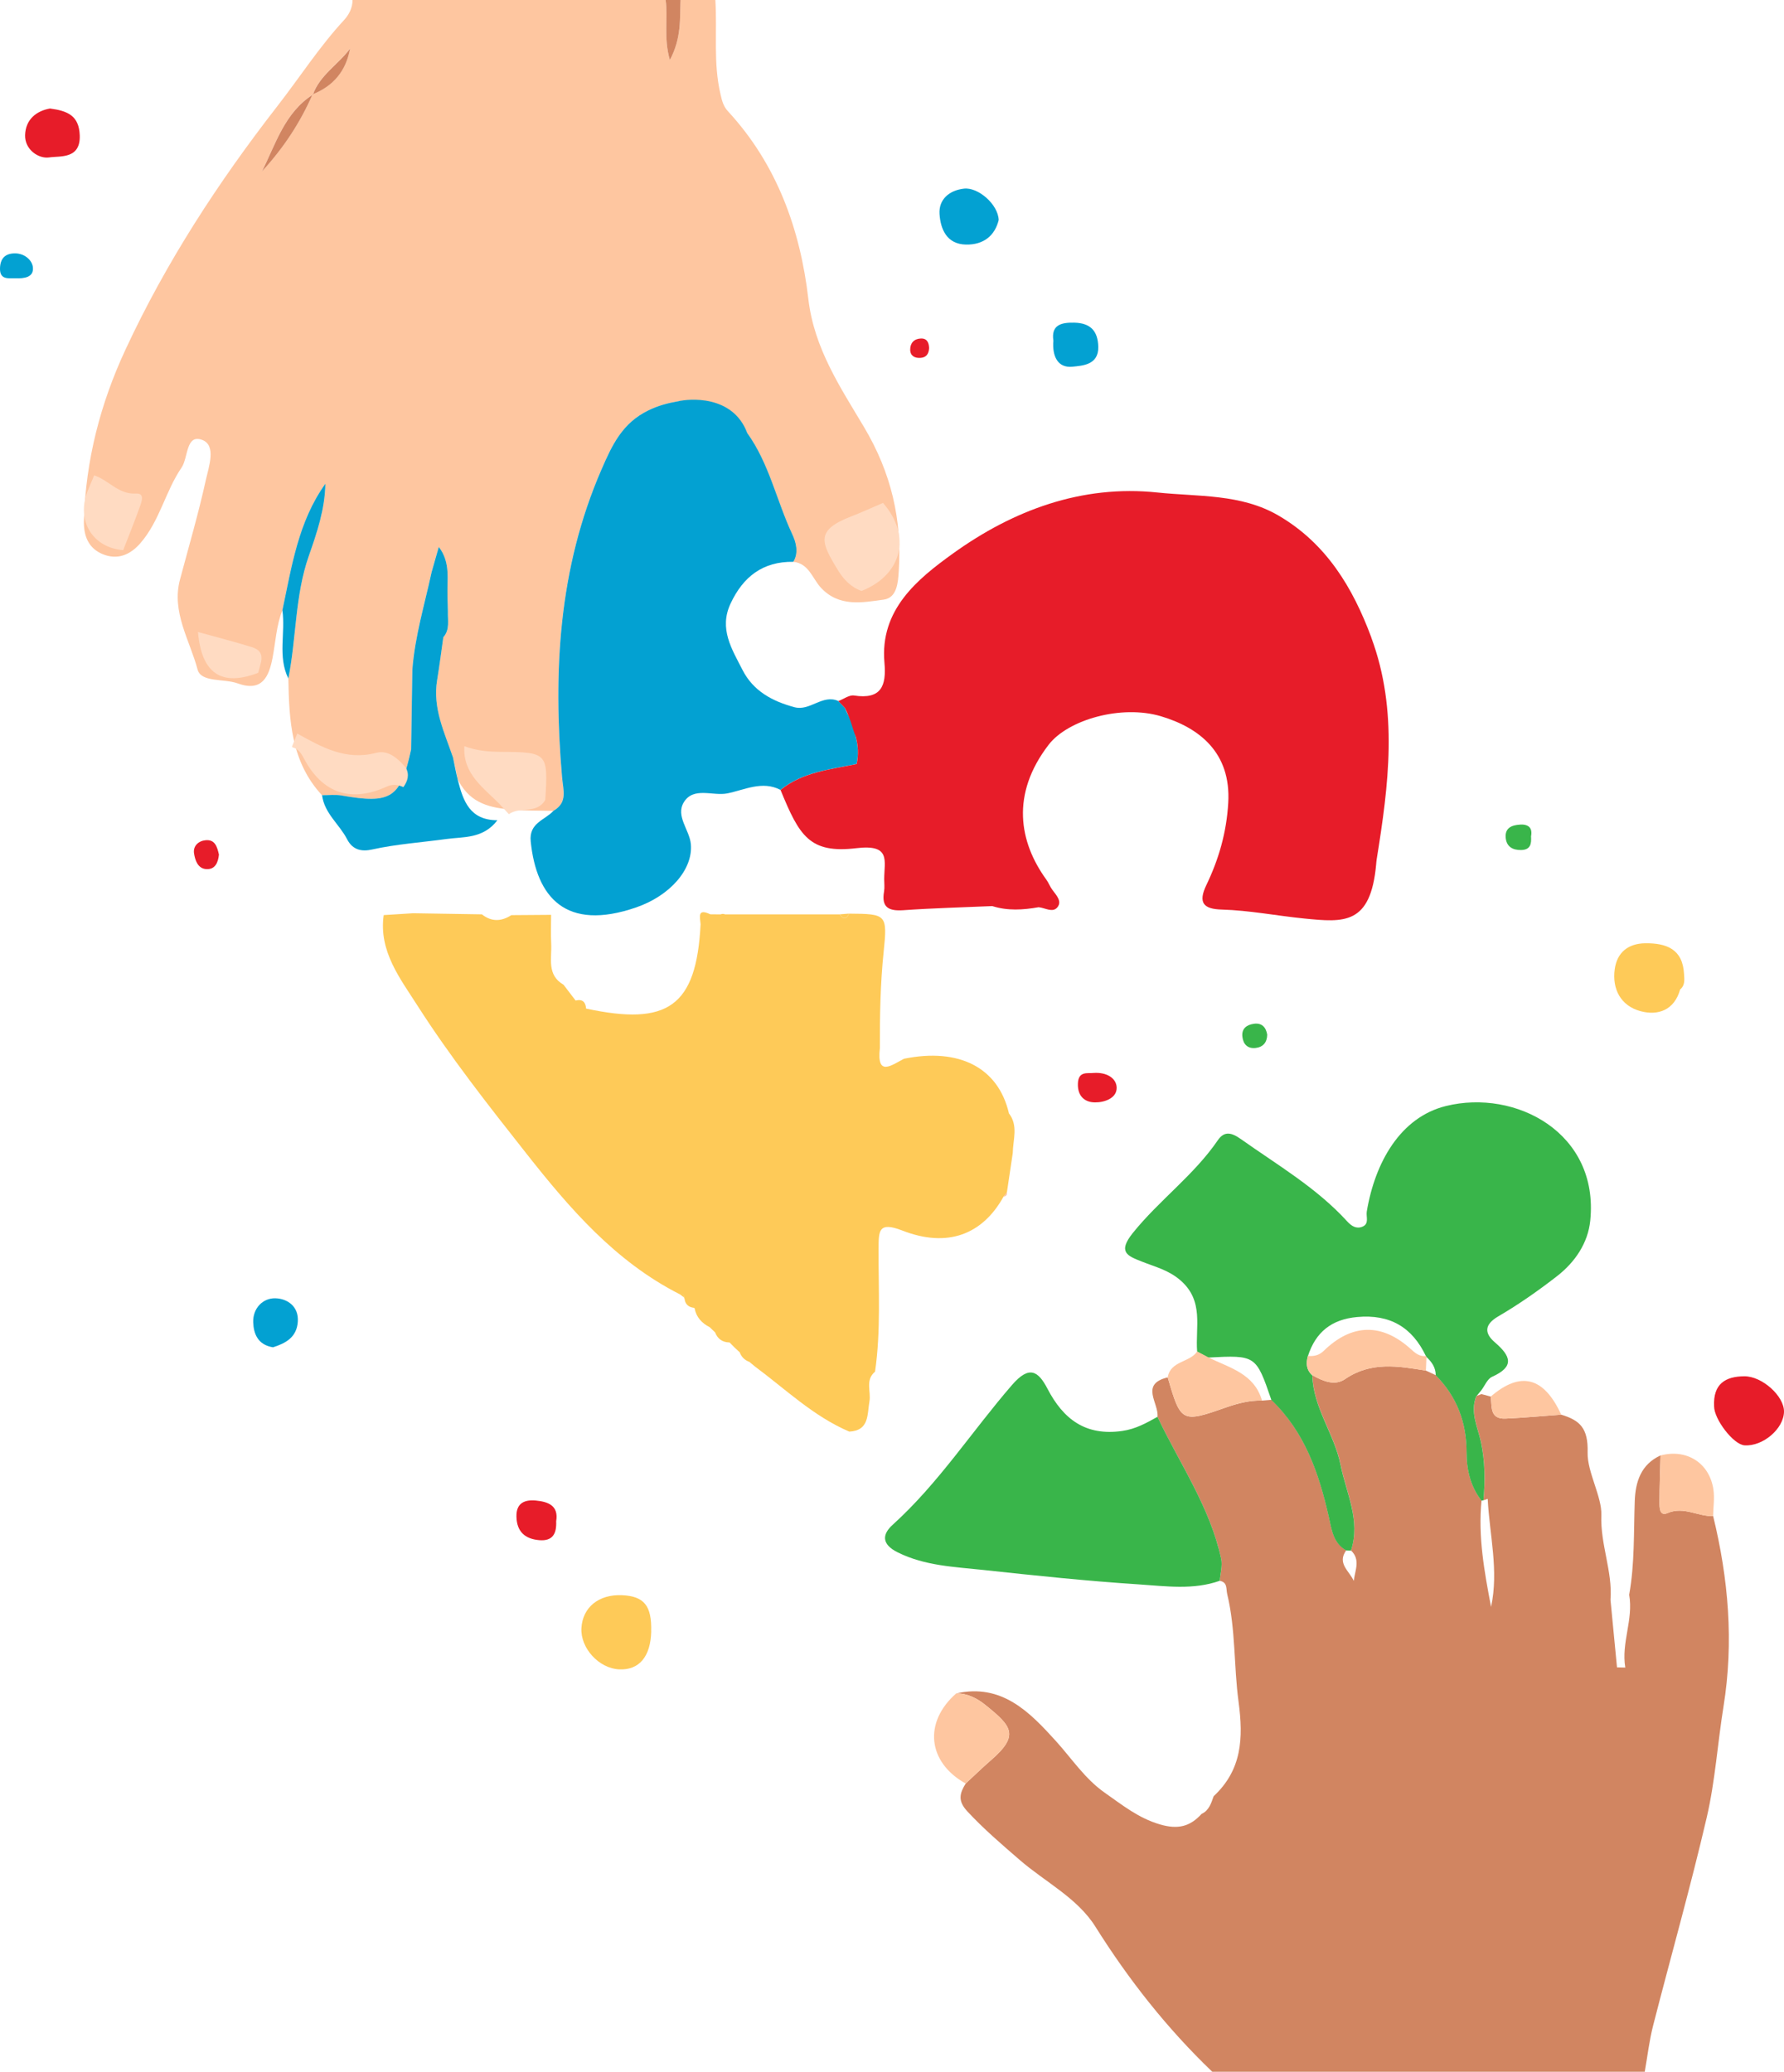 <?xml version="1.0" encoding="UTF-8"?>
<svg id="Camada_2" data-name="Camada 2" xmlns="http://www.w3.org/2000/svg" viewBox="0 0 358.84 416.8">
  <defs>
    <style>
      .cls-1 {
        fill: #fec6a0;
      }

      .cls-2 {
        fill: #e71c29;
      }

      .cls-3 {
        fill: #feca58;
      }

      .cls-4 {
        fill: #39b54a;
      }

      .cls-5 {
        fill: #d18561;
      }

      .cls-6 {
        fill: #03a1d2;
      }

      .cls-7 {
        fill: #ffdbc2;
      }
    </style>
  </defs>
  <g id="Camada_1-2" data-name="Camada 1">
    <g id="Camada_1-2" data-name="Camada 1-2">
      <g>
        <path class="cls-1" d="m56.8,122.77c-1.23,3.1-1.36,6.41-1.99,9.63-.7,3.59-2.01,6.9-7,5.08-2.74-1-7.37-.14-8.07-2.79-1.56-5.9-5.29-11.55-3.53-18.13,1.77-6.64,3.71-13.24,5.18-19.95.6-2.71,2.18-7.02-.72-8.11-3.31-1.24-2.79,3.58-4.15,5.57-3.26,4.76-4.38,10.71-8.28,15.2-2.11,2.43-4.66,3.4-7.54,2.23s-3.92-3.64-3.82-6.85c.37-12.06,3.28-23.4,8.37-34.34,8.19-17.63,18.7-33.73,30.61-49.05,4.45-5.73,8.39-11.86,13.34-17.22.97-1.05,1.72-2.45,1.71-4.04h62.98c.51,3.71-.45,7.59.85,12.07,2.36-4.43,1.99-8.29,2.15-12.07h7c.4,6.29-.45,12.63,1.02,18.88.31,1.32.53,2.44,1.52,3.51,9.85,10.67,14.54,23.77,16.17,37.79,1.16,9.94,6.47,17.79,11.22,25.78,5.44,9.16,7.65,18.61,6.96,28.95-.14,2.15-.3,5.35-3.03,5.72-4.33.59-8.99,1.53-12.64-2.41-1.72-1.86-2.39-4.87-5.55-5.2,1.17-1.91.5-4.04-.23-5.59-3.14-6.71-4.63-14.17-9.03-20.31-1.41-3.51-3.96-4.86-7.78-5.82-2.09-.53-3.18-1.04-6.1-.58-2.07.36-3.98.85-6,1.83-5.25,2.55-7.29,6.92-9.45,11.9-8.65,19.91-9.74,40.71-7.93,61.87.24,2.76,1.16,5.1-1.74,6.81-2.66-.07-5.32-.02-7.97-.22-4.77-.36-8.57-1.26-11-5.64-.65-1.18,0,0-1.22-4.87-1.72-5.05-4.13-9.94-3.2-15.54.47-2.87.84-5.76,1.25-8.65,1.36-1.55.86-3.42.92-5.2-.03-.99-.06-1.97-.08-2.96-.13-3.35.69-6.83-1.75-10.01-.48,1.68-.96,3.36-1.44,5.04-1.41,6.53-3.37,12.94-3.88,19.64-.08,5.35-.17,10.71-.25,16.06-2.11,9.79-4.02,11.02-14,9.26-1.27-.22-2.6-.05-3.91-.06-6.21-6.69-6.62-15.05-6.77-23.48,1.63-8.17,1.32-16.65,4.11-24.64,1.64-4.71,3.25-9.43,3.34-14.55-5.46,7.61-6.77,16.63-8.65,25.46h0Zm6.13-103.76c-5.66,3.63-7.44,9.88-10.23,15.44,4.25-4.59,7.67-9.74,10.18-15.5,4.2-1.66,6.72-4.72,7.52-9.19-2.36,3.19-6.04,5.29-7.47,9.24h0Z"/>
        <path class="cls-5" d="m243.86,416.8c-9.1-8.72-16.81-18.5-23.53-29.21-3.62-5.77-10.08-8.97-15.2-13.4-3.64-3.15-7.27-6.25-10.56-9.8-1.99-2.14-1.52-3.65-.33-5.59,1.69-1.56,3.33-3.17,5.07-4.68,5.89-5.09,4.1-6.92-1.1-11.12-1.63-1.32-3.61-2.37-5.89-2.33,9.17-2.07,14.79,3.75,20.04,9.55,3.22,3.55,5.85,7.62,9.86,10.43,3.5,2.45,6.74,5.09,11.09,6.37,3.62,1.06,6.05.45,8.38-2.11,1.51-.7,1.93-2.16,2.43-3.56,5.69-5.32,6-11.64,5-19.06-.96-7.13-.56-14.47-2.27-21.58-.26-1.09.1-2.4-1.5-2.69.11-1.48.58-3.02.28-4.41-2.23-10.43-8.34-19.14-12.81-28.58.32-2.74-3.61-6.59,2.06-7.94,2.63,9.09,2.82,9.18,11.72,6.05,2.34-.82,4.73-1.44,7.24-1.38.63-.05,1.26-.1,1.9-.15,6.71,6.44,9.57,14.77,11.55,23.54.57,2.52.86,5.26,3.5,6.73-1.93,2.65.67,4.18,1.51,6.16.23-2.1,1.42-4.27-.56-6.13,2-6.08-.95-11.57-2.09-17.26-1.24-6.19-5.5-11.45-5.68-18,2.1,1.19,4.51,2.22,6.59.78,5.2-3.57,10.69-2.62,16.26-1.7.66.31,1.32.61,1.98.92,4.25,4.32,6.2,9.45,6.2,15.56,0,3.41.77,6.83,3,9.67-.72,7.25.57,14.31,1.92,21.38,1.58-7.31-.31-14.5-.68-21.73-.28.1-.57.19-.85.29.36-3.92.34-7.76-.49-11.69-.64-3.01-2.26-6.05-.93-9.3.34-.13.68-.25,1.02-.38.62.17,1.24.34,1.86.5.27,1.97-.26,4.58,2.99,4.43,3.74-.17,7.46-.52,11.19-.79,3.78,1.14,5.44,2.73,5.31,7.59-.11,3.93,2.9,8.91,2.76,12.61-.22,5.95,2.28,11.3,1.84,17.04.44,4.53.87,9.07,1.31,13.6l1.67.04c-.85-5.02,1.66-9.62.78-14.65,1.12-6.24.9-12.56,1.12-18.85.14-3.86,1.24-7.38,5.19-9.18-.08,3.13-.21,6.26-.21,9.38,0,1.05-.04,2.93,1.61,2.22,3.29-1.41,6.12.72,9.18.6,3.08,12.63,4.17,25.35,2.09,38.27-1.2,7.44-1.68,15.04-3.38,22.36-3.27,14.05-7.22,27.95-10.8,41.93-.77,3.02-1.12,6.15-1.67,9.23h-86.97v.02Z"/>
        <path class="cls-5" d="m136.89,0c-.16,3.78.21,7.64-2.15,12.07C133.44,7.59,134.4,3.71,133.89,0h3Z"/>
        <path class="cls-6" d="m172.1,148.13c.51,1.84.61,3.69.2,5.56h.02c-5.32,1.11-10.86,1.59-15.33,5.22-3.66-1.93-7.32.03-10.7.7-2.92.58-6.81-1.4-8.75,1.79-1.69,2.79,1.16,5.54,1.42,8.42.46,5.05-4.17,10.37-11.01,12.73-14.2,4.89-20.05-2.07-21.2-13.26-.39-3.77,2.84-4.28,4.57-6.17,2.89-1.71,1.97-4.05,1.73-6.8-1.82-21.16-.72-41.96,7.93-61.87,2.16-4.98,4.2-9.35,9.45-11.9,2.02-.98,3.92-1.47,6-1.83,1.92-.46,10.92-1.46,13.88,6.4,4.41,6.14,5.89,13.59,9.03,20.31.73,1.56,1.39,3.69.23,5.59-6.13-.08-10.09,2.99-12.62,8.4-2.38,5.08.27,9.17,2.4,13.35,2.16,4.25,6.01,6.31,10.45,7.5,3.14.85,5.63-2.68,8.84-1.24.44.47.88.94,1.32,1.4.65,1.92,1.39,1.84,2.15,5.7h0Z"/>
        <path class="cls-4" d="m296.96,280.83c-1.33,3.25.29,6.29.93,9.3.83,3.93.84,7.77.5,11.69l-.4.07c-2.23-2.84-3-6.27-3-9.67,0-6.1-1.95-11.24-6.2-15.55,0-1.54-.79-2.69-1.87-3.68l-.1-.17c-2.78-5.85-7.27-8.47-13.84-7.87-5.17.47-8.35,3.04-9.9,7.86-.41,1.45-.33,2.79.88,3.87.18,6.54,4.44,11.8,5.68,18,1.14,5.69,4.09,11.18,2.1,17.26-.31,0-.64,0-.96-.03-2.64-1.47-2.93-4.21-3.5-6.73-1.98-8.78-4.83-17.1-11.55-23.54-3.09-9.01-3.13-9.04-12.7-8.54-.74-.39-1.49-.79-2.23-1.18-.4-4.93,1.44-10.2-3.37-14.36-2.41-2.09-5.1-2.7-7.79-3.78-2.75-1.1-4.93-1.82-1.78-5.74,5.32-6.62,12.3-11.63,17.1-18.66,1.32-1.93,2.79-1.53,4.63-.23,7.36,5.22,15.22,9.79,21.38,16.55.86.94,1.83,1.58,3.06,1.08,1.44-.59.71-2,.89-3.06,1.65-9.87,6.74-18.95,15.92-21.22,14.03-3.47,30.83,5.41,29.03,23.05-.46,4.52-3.06,8.35-6.65,11.15-3.78,2.94-7.73,5.71-11.86,8.12-2.91,1.7-2.73,3.46-.68,5.22,3.21,2.76,4.03,4.88-.57,6.94-.93.42-1.44,1.76-2.14,2.69-.34.41-.67.81-1.01,1.22v-.06Z"/>
        <path class="cls-4" d="m232.82,285.02c4.46,9.44,10.58,18.16,12.81,28.58.3,1.39-.17,2.94-.28,4.41-5.33,1.89-10.84,1.08-16.22.73-10.48-.68-20.93-1.78-31.37-2.91-5.81-.63-11.67-.81-17.16-3.52-3.44-1.7-3.08-3.73-1.04-5.57,9.22-8.34,15.93-18.8,23.99-28.11,3.44-3.98,5.26-2.87,7.13.72,3.2,6.16,7.67,9.57,15.04,8.52,2.73-.39,4.87-1.6,7.12-2.86h-.02Z"/>
        <path class="cls-1" d="m192.32,340.67c2.28-.03,4.26,1.01,5.89,2.33,5.2,4.19,6.99,6.03,1.1,11.12-1.74,1.5-3.39,3.11-5.07,4.68-7.67-4.27-8.52-12.31-1.92-18.12h0Z"/>
        <path class="cls-3" d="m130.99,328.21c-.13,5.08-2.44,7.81-6.45,7.62-4.07-.19-7.81-4.27-7.59-8.29.23-4.19,3.48-6.83,8.15-6.63,4.46.19,6.02,2.12,5.88,7.29h0Z"/>
        <path class="cls-1" d="m240.8,271.88c.74.39,1.49.79,2.23,1.18,4.24,2.11,9.26,3.23,10.81,8.69-2.51-.06-4.9.56-7.24,1.38-8.89,3.13-9.09,3.03-11.72-6.05.55-3.35,4.41-2.94,5.92-5.2h0Z"/>
        <path class="cls-2" d="m344.78,282.91c-.22-4.5,2.25-6.02,6.09-6.04,3.58-.02,8.03,4,7.97,7.14-.07,3.44-4.26,7-7.94,6.75-2.25-.15-6.13-5.27-6.12-7.84h0Z"/>
        <path class="cls-1" d="m344.58,305c-3.06.11-5.9-2.01-9.18-.6-1.65.71-1.61-1.17-1.61-2.22,0-3.13.13-6.26.21-9.38,5.23-1.4,9.85,1.49,10.64,6.84.26,1.75-.03,3.58-.06,5.37h0Z"/>
        <path class="cls-6" d="m200.88,44.26c-.76,3.1-2.98,5.01-6.58,4.94-3.88-.07-5.12-3.12-5.32-6.14-.19-2.94,1.95-4.77,4.92-5.11,2.84-.33,6.87,3.16,6.98,6.31h0Z"/>
        <path class="cls-6" d="m56.8,122.77c1.88-8.83,3.19-17.85,8.65-25.46-.09,5.12-1.69,9.85-3.34,14.55-2.79,7.98-2.48,16.47-4.11,24.64-2.18-4.42-.55-9.18-1.2-13.73Z"/>
        <path class="cls-2" d="m10.06,21.83c3.54.47,5.84,1.43,5.98,5.4.17,4.83-3.94,4.11-6.16,4.44-2.08.31-4.92-1.54-4.83-4.5.1-3.12,2.23-4.85,5.01-5.34Z"/>
        <path class="cls-1" d="m314.03,284.59c-3.73.27-7.46.62-11.19.79-3.25.15-2.72-2.46-2.99-4.43,6.01-5.17,10.69-3.97,14.18,3.64h0Z"/>
        <path class="cls-3" d="m338.73,195.91c-.27-4.98-3.52-6.19-7.78-6.15-3.48.04-5.68,1.87-6.15,5.17-.58,4.07,1.24,7.43,5.18,8.49,3.52.95,6.81-.2,7.97-4.37,1.03-.85.85-2.01.78-3.14h0Z"/>
        <path class="cls-6" d="m211.88,68.54c-.46-3.08,1.43-3.69,4.18-3.63,3.29.07,4.78,1.67,4.85,4.87.08,3.66-3.21,3.78-5.18,3.99-2.99.31-4.11-2.13-3.85-5.23Z"/>
        <path class="cls-6" d="m54.91,271.04c-3.06-.5-3.9-2.73-3.98-5.04-.09-2.8,1.93-4.88,4.45-4.82,2.32.05,4.75,1.55,4.52,4.73-.22,3.16-2.49,4.33-4.99,5.13Z"/>
        <path class="cls-2" d="m111.87,306.04c.11,2.44-.66,4.02-3.38,3.8-2.91-.24-4.55-1.73-4.61-4.75-.06-2.74,1.66-3.44,3.93-3.22,2.49.24,4.59,1.04,4.06,4.17Z"/>
        <path class="cls-2" d="m219.96,215.85c2.63-.19,4.62,1.05,4.65,2.97.03,2.13-2.47,2.97-4.37,2.95-2.09-.02-3.5-1.28-3.43-3.75.08-2.64,2-2.02,3.15-2.17Z"/>
        <path class="cls-6" d="m3.11,55.99c-1.43-.03-3.15.33-3.11-1.98.04-1.94.97-3.04,3.02-3.04,1.93,0,3.43,1.37,3.59,2.76.25,2.1-1.77,2.31-3.5,2.26Z"/>
        <path class="cls-2" d="m44.04,171.89c-.16,1.59-.73,3.06-2.55,2.95-1.71-.1-2.25-1.8-2.46-3.16-.23-1.48.88-2.51,2.31-2.65,1.94-.19,2.34,1.36,2.69,2.86h0Z"/>
        <path class="cls-4" d="m305.75,165.89c-1.63.09-3.06.63-2.89,2.62.15,1.79,1.36,2.52,3.1,2.49,1.89-.03,2.1-1.24,2-2.76.34-1.74-.56-2.45-2.21-2.36h0Z"/>
        <path class="cls-4" d="m254.89,208.14c-.02,1.57-.84,2.51-2.33,2.68-1.58.18-2.48-.71-2.66-2.24-.2-1.68.88-2.42,2.3-2.62,1.58-.23,2.44.66,2.69,2.18h0Z"/>
        <path class="cls-2" d="m186.88,70.03c-.05,1.14-.55,1.9-1.76,1.97-1.12.06-2.01-.39-2.04-1.62-.02-1.32.73-2.21,2.1-2.28,1.28-.07,1.67.82,1.7,1.93h0Z"/>
        <path class="cls-2" d="m275.83,128.23c-3.72-10.02-9.07-18.92-18.68-24.52-7.55-4.4-16.15-3.77-24.32-4.63-15.26-1.62-29.11,3.6-41.19,12.3-7.12,5.13-14.69,11.28-13.74,21.95.42,4.7-.68,7.42-6.12,6.59-.97-.15-2.1.72-3.15,1.12.44.47.88.94,1.33,1.4,1.39,2.83,1.39,3.83,2.15,5.7.51,1.84.61,3.69.2,5.56h.02c-5.32,1.11-10.86,1.59-15.33,5.22,3.79,9.27,5.84,12.83,15.27,11.71,6.98-.83,5.59,2.52,5.58,6.23,0,.83.11,1.68-.03,2.49-.56,3.22.95,3.96,3.89,3.76,5.95-.42,11.92-.57,17.88-.83,3.08.98,6.19.78,9.31.23,1.28.1,2.82,1.18,3.77.03,1-1.2-.17-2.42-.97-3.49-.49-.65-.77-1.45-1.25-2.11-5.43-7.5-7.21-17.12.48-27.12,3.89-5.05,14.62-8.1,22.58-5.73,7.72,2.3,14.14,7.31,13.54,17.45-.35,5.96-1.9,11.3-4.39,16.49-1.75,3.63-.54,4.85,3.08,4.95,5.57.16,11.06,1.25,16.58,1.8,8.03.8,13.36,1.31,14.48-10.85.03-.33.05-.67.1-.99,2.41-14.96,4.39-29.94-1.07-44.67v-.04Z"/>
        <path class="cls-3" d="m170.78,183.79c-.54,1.18-1.16,1.18-1.87.15.62-.05,1.25-.1,1.87-.15Z"/>
        <path class="cls-3" d="m136.6,260.25c.63-.13.98.12,1.01.78-.34-.26-.67-.52-1.01-.78Z"/>
        <path class="cls-3" d="m202.92,223.89c-2.16-9.11-9.98-13.15-21.08-10.9-2.51,1.29-5.53,3.74-4.86-2.15-.02-6.46.09-12.91.76-19.36.79-7.59.54-7.62-6.96-7.68-.54,1.18-1.16,1.18-1.87.15-7.69,0-15.38,0-23.06,0-.3-.13-.6-.13-.91,0-.69,0-1.39,0-2.08-.02-2.63-1.27-2.06.58-1.94,1.99-.84,16.64-6.66,20.49-23.03,16.98-.1-1.32-.72-1.96-2.11-1.62-.81-1.06-1.62-2.12-2.43-3.18-3.41-1.97-2.33-5.31-2.48-8.25-.1-1.93-.02-3.88-.02-5.81-2.66.02-5.33.04-7.99.06-2.01,1.29-3.99,1.38-5.93-.16-4.61-.07-9.22-.15-13.84-.22-1.97.12-3.94.25-5.91.37-1.03,7.25,3.3,12.74,6.75,18.15,6.64,10.39,14.29,20.11,21.94,29.81,8.75,11.1,17.86,21.68,30.72,28.25.63-.13.98.12,1.01.78l.09.19c.14,1.13.81,1.71,1.92,1.83l.11.11c.34,1.8,1.46,2.98,3.04,3.79.36.35.72.69,1.08,1.04.51,1.31,1.46,1.99,2.87,2.02l.08.04c.32.33.64.65.96.98.35.32.7.65,1.04.97.35.95,1.02,1.59,1.97,1.93l.07.07c.34.28.68.57,1.02.85,6.18,4.58,11.76,10.02,18.98,13.1,4.05-.21,3.59-3.45,4.05-6.06.36-2-.9-4.31,1.13-6,1.19-8.23.67-16.51.71-24.76.02-3.54-.05-5.51,4.8-3.62,9.08,3.53,16.09.78,20.3-6.77.24-.3.48-.6.71-.9.39-2.64.78-5.28,1.18-7.93.04-2.7,1.16-5.51-.79-8.01v-.04Z"/>
        <path class="cls-1" d="m201.82,240.72c.24-.3.48-.6.71-.9.09.56-.15.85-.71.9Z"/>
        <path class="cls-5" d="m62.88,18.97c-2.51,5.76-5.93,10.91-10.18,15.5,2.79-5.57,4.57-11.81,10.23-15.44l-.05-.05h0Z"/>
        <path class="cls-5" d="m62.94,19.02c1.42-3.95,5.11-6.05,7.47-9.24-.8,4.47-3.32,7.52-7.52,9.19,0,0,.05.05.05.05Z"/>
        <path class="cls-6" d="m92.13,157.08c-.4-1.55-.67-3.12-1.01-4.69-1.72-5.05-4.13-9.94-3.2-15.54.47-2.87.84-5.76,1.25-8.65,1.36-1.55.86-3.42.92-5.2-.03-.99-.06-1.97-.08-2.96-.13-3.35.69-6.83-1.75-10.01-.48,1.68-.96,3.36-1.44,5.04h0c-1.41,6.53-3.37,12.94-3.88,19.64-.08,5.35-.17,10.71-.25,16.06-2.11,9.79-4.02,11.02-14,9.26-1.27-.22-2.6-.05-3.91-.06.46,3.65,3.48,5.84,5.03,8.85,1.15,2.25,3.03,2.52,5.01,2.08,4.97-1.1,10.02-1.43,15.02-2.12,3.33-.46,7.34,0,10.21-3.77-5.53,0-6.87-3.85-7.92-7.94h0Z"/>
        <path class="cls-1" d="m263.95,276.65c-1.21-1.08-1.29-2.42-.88-3.87,1.19.09,2.22-.09,3.17-1.01,5.68-5.54,11.72-5.65,17.54-.37.88.8,1.74,1.54,3.04,1.4l.1.17c-.04.92-.07,1.84-.11,2.77-5.57-.92-11.06-1.87-16.26,1.7-2.09,1.43-4.49.4-6.59-.78h-.01Z"/>
      </g>
      <g>
        <path class="cls-7" d="m173.31,118.89c-2.16-.74-3.67-2.39-4.76-4.18-3.48-5.7-4.55-8.03,2.71-10.84,2.14-.83,4.24-1.79,6.35-2.7,5.78,6.61,3.87,14.46-4.3,17.71h0Z"/>
        <path class="cls-7" d="m102.36,163.8c-.57-.62-1.14-1.25-1.7-1.86-3.28-3.42-7.63-6.16-7.25-11.83,2.34.9,4.8,1.12,7.28,1.14,9.42.05,9.58.21,8.99,9.65-1.65,2.97-5.14,1.28-7.33,2.9h0Z"/>
        <path class="cls-7" d="m18.93,95.63c2.92.93,4.88,3.88,8.44,3.66,1.79-.11,1.12,1.64.77,2.63-1.06,2.95-2.23,5.85-3.36,8.76-5.4-.44-8.77-4.72-7.71-10.03.35-1.74,1.24-3.36,1.87-5.04h0Z"/>
        <path class="cls-7" d="m39.82,127.14c3.6,1,7.23,1.93,10.8,3.03,3.11.95,1.73,3.23,1.32,5.18-7.4,2.84-11.4.13-12.12-8.21h0Z"/>
        <path class="cls-7" d="m81.62,154.41c.78,1.42.4,2.71-.48,3.94-1.09-.49-2.12-.66-3.32-.12-7.22,3.3-12.94,1.37-16.64-5.56-.56-1.05-1.12-2.04-2.39-2.34l-.04-.19c.35-.85.69-1.71,1.04-2.57,4.93,2.74,9.78,5.49,15.88,3.88,2.45-.64,4.36,1.14,5.94,2.96h0Z"/>
      </g>
    </g>
  </g>
</svg>